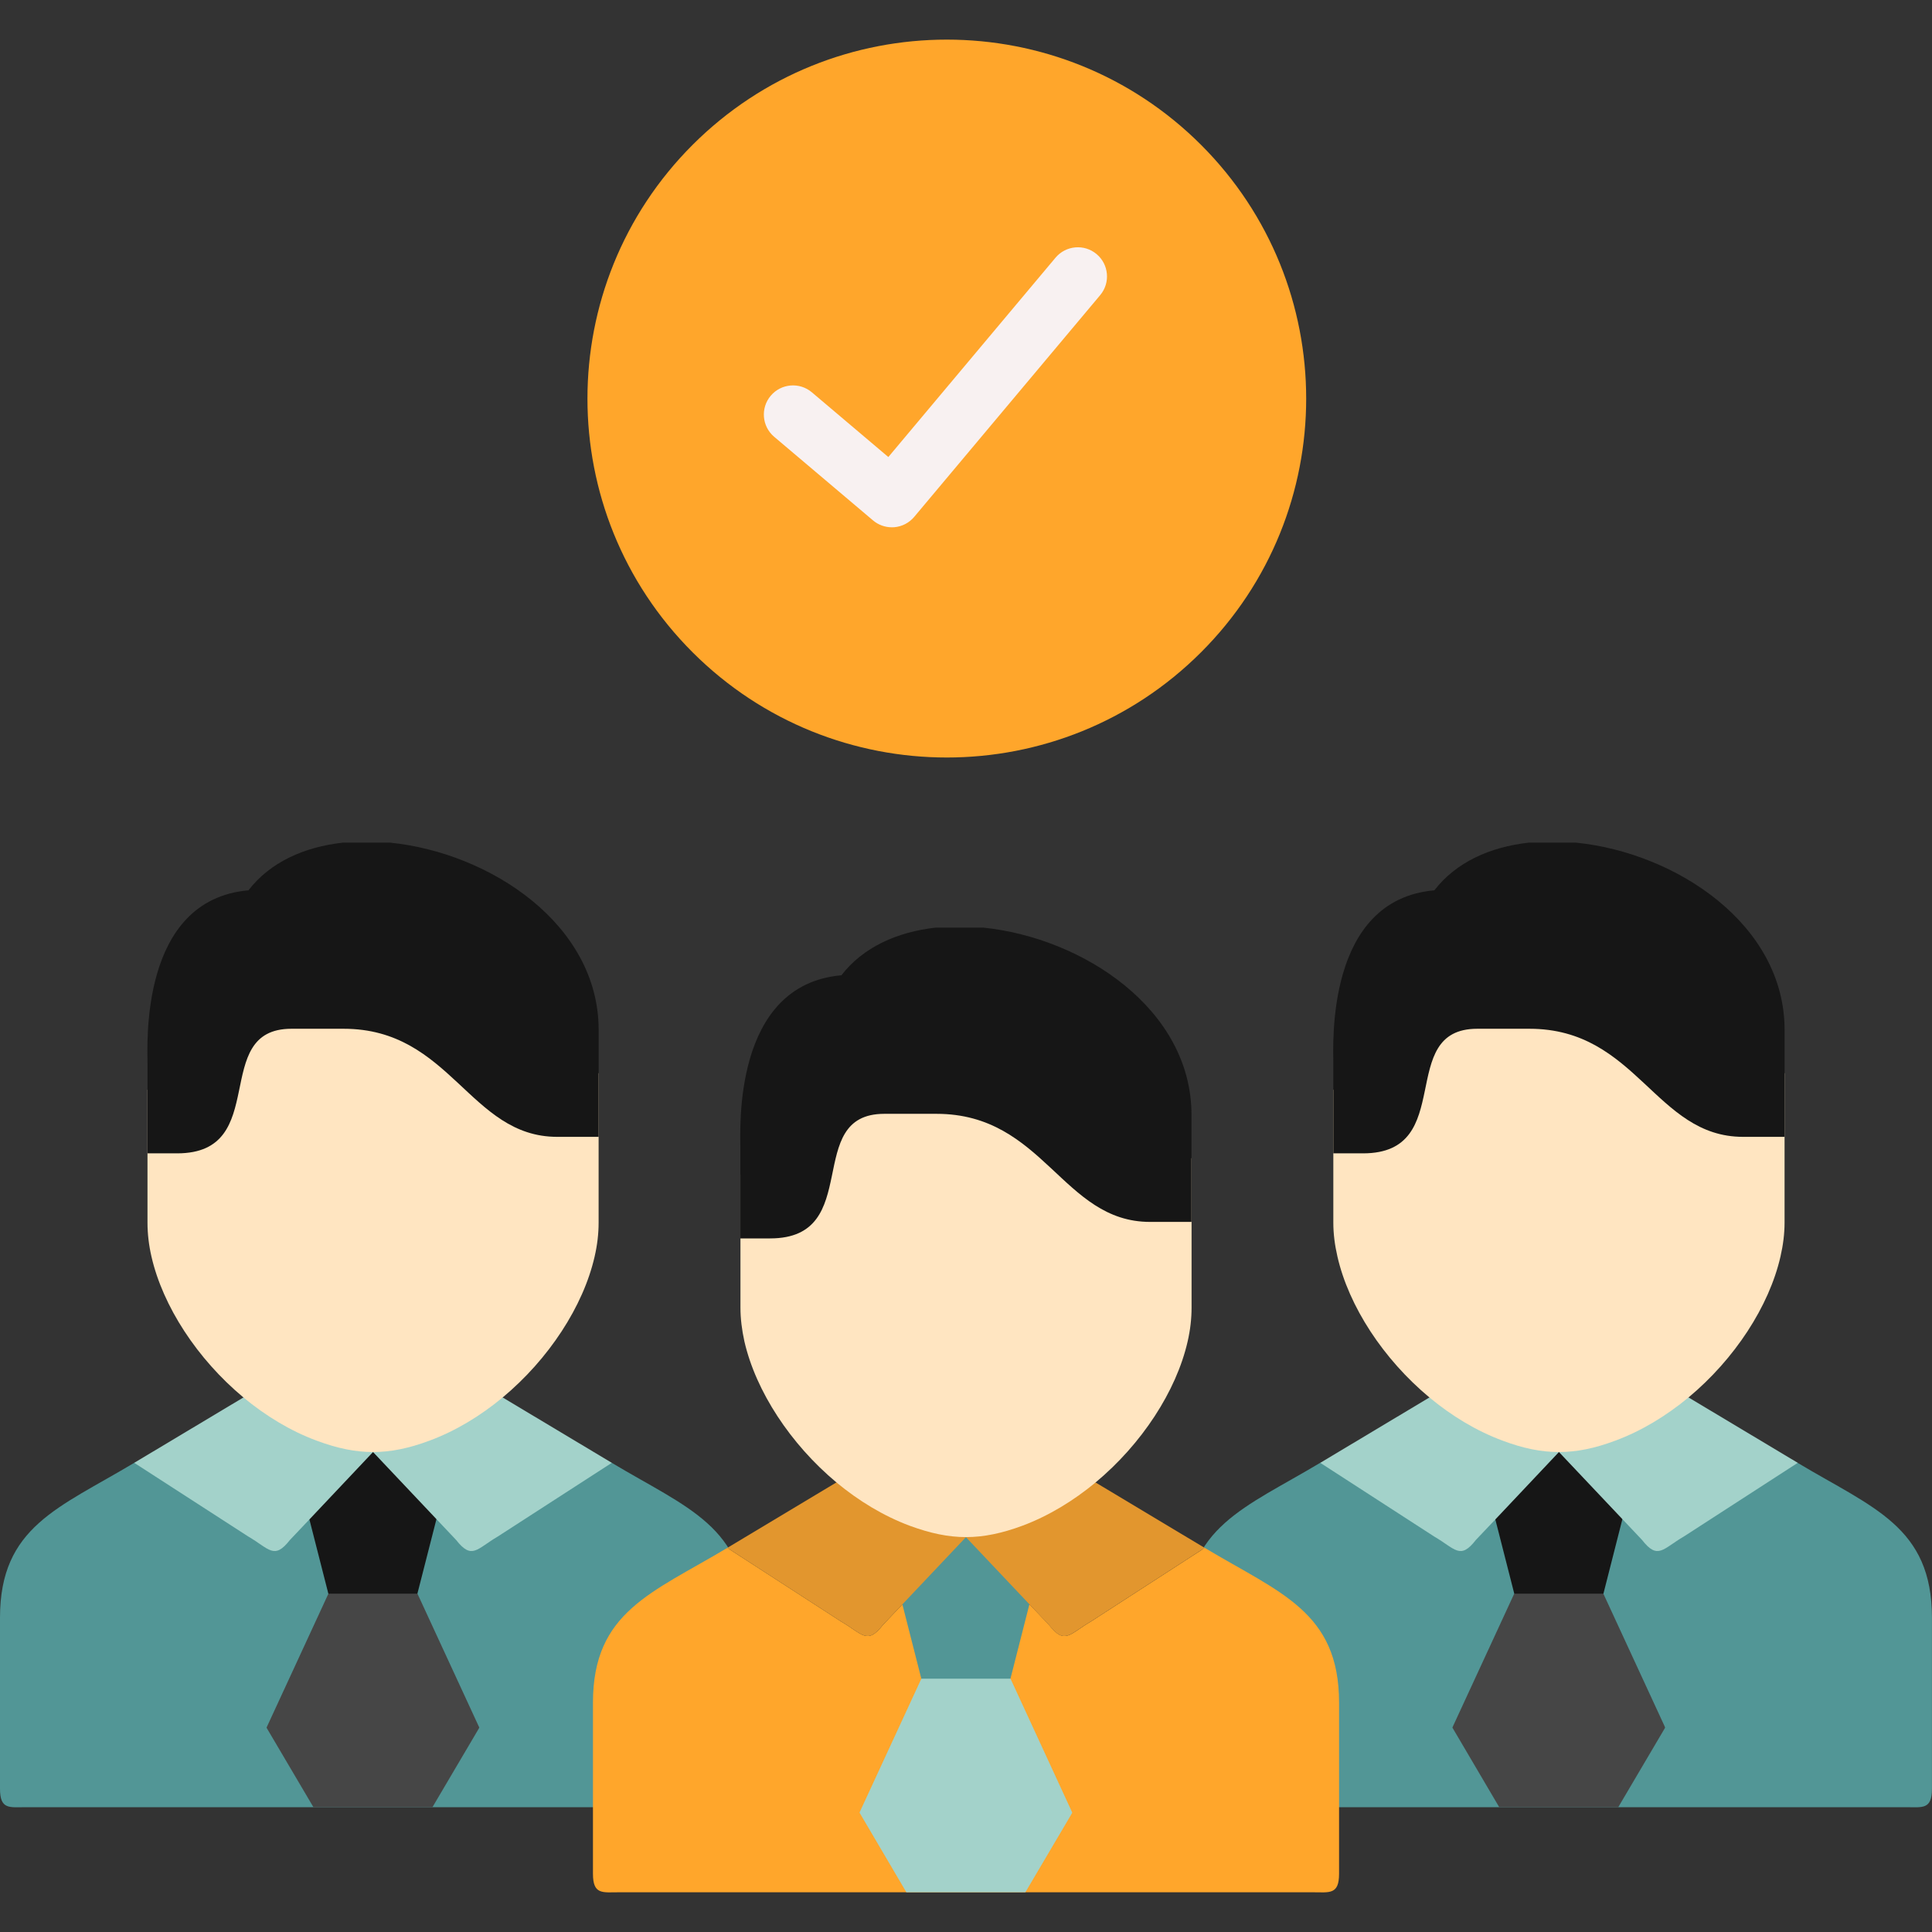 <svg width="70" height="70" viewBox="0 0 70 70" fill="none" xmlns="http://www.w3.org/2000/svg">
<rect x="0" y="0" width="70" height="70" fill="#333333" stroke="none"/>
<g clip-path="url(#clip0)">
<path fill-rule="evenodd" clip-rule="evenodd" d="M69.998 64.812V58.612C69.998 55.314 67.858 54.636 65.131 53.001H47.832C45.105 54.636 42.965 55.314 42.965 58.612V64.812C42.965 65.574 43.316 65.478 43.899 65.478H45.7H54.319H56.479H58.631H67.263H69.064C69.647 65.478 69.998 65.574 69.998 64.812Z" fill="#529696"/>
<path fill-rule="evenodd" clip-rule="evenodd" d="M60.309 62.539L58.093 57.742L56.48 56.833L54.863 57.742L52.647 62.539C52.627 62.587 52.611 62.587 52.643 62.627L54.32 65.478H56.48H58.632L60.313 62.627C60.341 62.587 60.325 62.587 60.309 62.539Z" fill="#464646"/>
<path fill-rule="evenodd" clip-rule="evenodd" d="M58.095 57.742L58.782 55.043L59.133 53.707L56.482 52.61L55.236 53.192L53.855 53.834L54.178 55.05L54.865 57.742H56.478H58.095Z" fill="#161616"/>
<path fill-rule="evenodd" clip-rule="evenodd" d="M54.18 55.051L56.483 52.61L54.899 51.079L51.792 50.632L47.836 53.001L51.96 55.669C52.727 56.115 52.903 56.53 53.473 55.796L54.18 55.051Z" fill="#A3D2CA"/>
<path fill-rule="evenodd" clip-rule="evenodd" d="M61.012 55.669L65.136 53.001L61.179 50.632L58.784 50.792L56.484 52.61L58.784 55.043L59.495 55.796C60.069 56.53 60.245 56.115 61.012 55.669Z" fill="#A3D2CA"/>
<path fill-rule="evenodd" clip-rule="evenodd" d="M61.177 50.633C62.846 49.245 64.099 47.331 64.511 45.524C64.606 45.11 64.658 44.699 64.658 44.3V39.483V38.885H63.153C59.971 38.885 59.308 34.969 55.416 34.969H53.523C50.545 34.969 52.813 39.483 49.387 39.483H48.309V44.3C48.309 44.699 48.361 45.11 48.457 45.524C48.868 47.331 50.122 49.245 51.791 50.633C52.593 51.298 53.491 51.845 54.438 52.196C55.18 52.475 55.831 52.61 56.482 52.61C57.136 52.61 57.787 52.475 58.53 52.196C59.476 51.845 60.374 51.298 61.177 50.633Z" fill="#FFE5C1"/>
<path fill-rule="evenodd" clip-rule="evenodd" d="M64.659 37.314C64.659 33.498 60.738 30.902 57.109 30.531H55.388C53.99 30.686 52.757 31.237 51.97 32.258C48.022 32.604 48.309 37.856 48.309 38.546V39.882V41.788H49.387C52.813 41.788 50.545 37.274 53.523 37.274H55.416C59.309 37.274 59.971 41.19 63.153 41.19H64.659V40.005V37.314Z" fill="#161616"/>
<path fill-rule="evenodd" clip-rule="evenodd" d="M27.029 64.812V58.611C27.029 55.314 24.893 54.636 22.166 53.001L13.514 52.61L4.863 53.001C2.136 54.636 0 55.314 0 58.611V64.812C0 65.574 0.347 65.478 0.934 65.478H2.735H11.354H13.514H15.666H24.294H26.095C26.682 65.478 27.029 65.574 27.029 64.812Z" fill="#529696"/>
<path fill-rule="evenodd" clip-rule="evenodd" d="M17.341 62.539L15.125 57.742L13.516 56.833L11.899 57.742L9.683 62.539C9.663 62.587 9.647 62.587 9.675 62.627L11.356 65.478H13.516H15.668L17.349 62.627C17.377 62.587 17.361 62.587 17.341 62.539Z" fill="#464646"/>
<path fill-rule="evenodd" clip-rule="evenodd" d="M15.123 57.742L15.813 55.043L16.165 53.707L13.514 52.61L12.268 53.192L10.887 53.834L11.21 55.05L11.897 57.742H13.51H15.123Z" fill="#161616"/>
<path fill-rule="evenodd" clip-rule="evenodd" d="M11.211 55.051L13.515 52.61L11.93 51.079L8.82 50.632L4.863 53.001L8.992 55.669C9.758 56.115 9.93 56.53 10.505 55.796L11.211 55.051Z" fill="#A3D2CA"/>
<path fill-rule="evenodd" clip-rule="evenodd" d="M18.039 55.669L22.167 53.001L18.211 50.632L15.815 50.792L13.516 52.61L15.815 55.043L16.526 55.796C17.101 56.53 17.276 56.115 18.039 55.669Z" fill="#A3D2CA"/>
<path fill-rule="evenodd" clip-rule="evenodd" d="M18.212 50.633C19.88 49.245 21.134 47.331 21.545 45.525C21.641 45.11 21.689 44.699 21.689 44.3V39.483V38.885H20.188C17.006 38.885 16.339 34.969 12.45 34.969H10.558C7.58 34.969 9.847 39.483 6.418 39.483H5.344V44.3C5.344 44.699 5.392 45.11 5.487 45.525C5.899 47.331 7.152 49.245 8.821 50.633C9.624 51.298 10.522 51.845 11.468 52.196C12.215 52.475 12.866 52.61 13.516 52.61C14.167 52.61 14.818 52.475 15.565 52.196C16.511 51.845 17.409 51.298 18.212 50.633Z" fill="#FFE5C1"/>
<path fill-rule="evenodd" clip-rule="evenodd" d="M21.69 37.314C21.69 33.498 17.769 30.902 14.14 30.531H12.419C11.022 30.686 9.788 31.237 9.002 32.258C5.053 32.604 5.345 37.856 5.345 38.546V39.882V41.788H6.419C9.848 41.788 7.58 37.274 10.559 37.274H12.451C16.34 37.274 17.007 41.19 20.189 41.19H21.69V40.005V37.314Z" fill="#161616"/>
<path fill-rule="evenodd" clip-rule="evenodd" d="M25.096 5.246C30.183 0.165 38.427 0.165 43.514 5.246C48.596 10.326 48.596 18.56 43.514 23.636C38.427 28.716 30.183 28.716 25.096 23.636C20.014 18.56 20.014 10.326 25.096 5.246Z" fill="#FFA62B"/>
<path d="M32.313 19.105C32.064 19.105 31.822 19.017 31.631 18.855L28.049 15.825C27.604 15.448 27.549 14.782 27.926 14.337C28.303 13.893 28.97 13.837 29.415 14.214L32.186 16.559L38.243 9.337C38.618 8.89 39.285 8.831 39.731 9.206C40.178 9.58 40.237 10.246 39.862 10.693L33.123 18.728C32.942 18.943 32.684 19.078 32.403 19.102C32.373 19.104 32.343 19.105 32.313 19.105Z" fill="#F8F1F1"/>
<path fill-rule="evenodd" clip-rule="evenodd" d="M48.517 67.891V61.69C48.517 58.396 46.378 57.718 43.651 56.083L39.526 58.751C38.76 59.194 38.584 59.612 38.009 58.875L37.299 58.125L34.999 55.693L32.695 58.129L31.989 58.875C31.414 59.612 31.242 59.194 30.475 58.751L26.351 56.083C23.62 57.718 21.484 58.396 21.484 61.69V67.891C21.484 68.656 21.836 68.561 22.419 68.561H24.219H32.839H34.999H37.151H45.779H47.579C48.166 68.561 48.517 68.656 48.517 67.891ZM33.382 60.821L31.166 65.618L33.382 60.821Z" fill="#FFA62B"/>
<path fill-rule="evenodd" clip-rule="evenodd" d="M38.824 65.618L36.612 60.821L34.999 59.911L33.383 60.821L31.167 65.618C31.147 65.666 31.131 65.669 31.163 65.71L32.84 68.561H34.999H37.151L38.832 65.71C38.86 65.669 38.844 65.666 38.824 65.618Z" fill="#A3D2CA"/>
<path fill-rule="evenodd" clip-rule="evenodd" d="M36.611 60.821L37.298 58.125L37.649 56.789L34.998 55.693L33.752 56.271L32.371 56.913L32.695 58.129L33.381 60.821H34.994H36.611Z" fill="#529696"/>
<path fill-rule="evenodd" clip-rule="evenodd" d="M32.695 58.129L34.999 55.693L33.414 54.161L30.304 53.711L26.351 56.083L30.475 58.751C31.242 59.194 31.413 59.612 31.988 58.875L32.695 58.129Z" fill="#E2962E"/>
<path fill-rule="evenodd" clip-rule="evenodd" d="M39.523 58.751L43.648 56.083L39.691 53.711L37.296 53.87L34.996 55.693L37.296 58.125L38.006 58.875C38.581 59.612 38.757 59.194 39.523 58.751Z" fill="#E2962E"/>
<path fill-rule="evenodd" clip-rule="evenodd" d="M39.696 53.711C41.365 52.323 42.618 50.409 43.03 48.606C43.126 48.188 43.173 47.777 43.173 47.378V42.561V41.963H41.672C38.49 41.963 37.827 38.047 33.935 38.047H32.042C29.064 38.047 31.332 42.561 27.906 42.561H26.828V47.378C26.828 47.777 26.88 48.188 26.972 48.606C27.387 50.409 28.641 52.323 30.306 53.711C31.108 54.377 32.006 54.923 32.953 55.278C33.699 55.553 34.35 55.692 35.001 55.692C35.651 55.692 36.306 55.553 37.049 55.278C37.995 54.923 38.893 54.377 39.696 53.711Z" fill="#FFE5C1"/>
<path fill-rule="evenodd" clip-rule="evenodd" d="M43.17 40.392C43.17 36.576 39.25 33.98 35.624 33.609H33.904C32.506 33.765 31.269 34.319 30.486 35.336C26.534 35.683 26.825 40.934 26.825 41.624V42.964V44.87H27.903C31.329 44.87 29.061 40.356 32.039 40.356H33.932C37.824 40.356 38.487 44.272 41.669 44.272H43.17V43.084V40.392H43.17Z" fill="#161616"/>
</g>
<defs>
<clipPath id="clip0">
<rect width="70" height="70" fill="white"/>
</clipPath>
</defs>
</svg>
